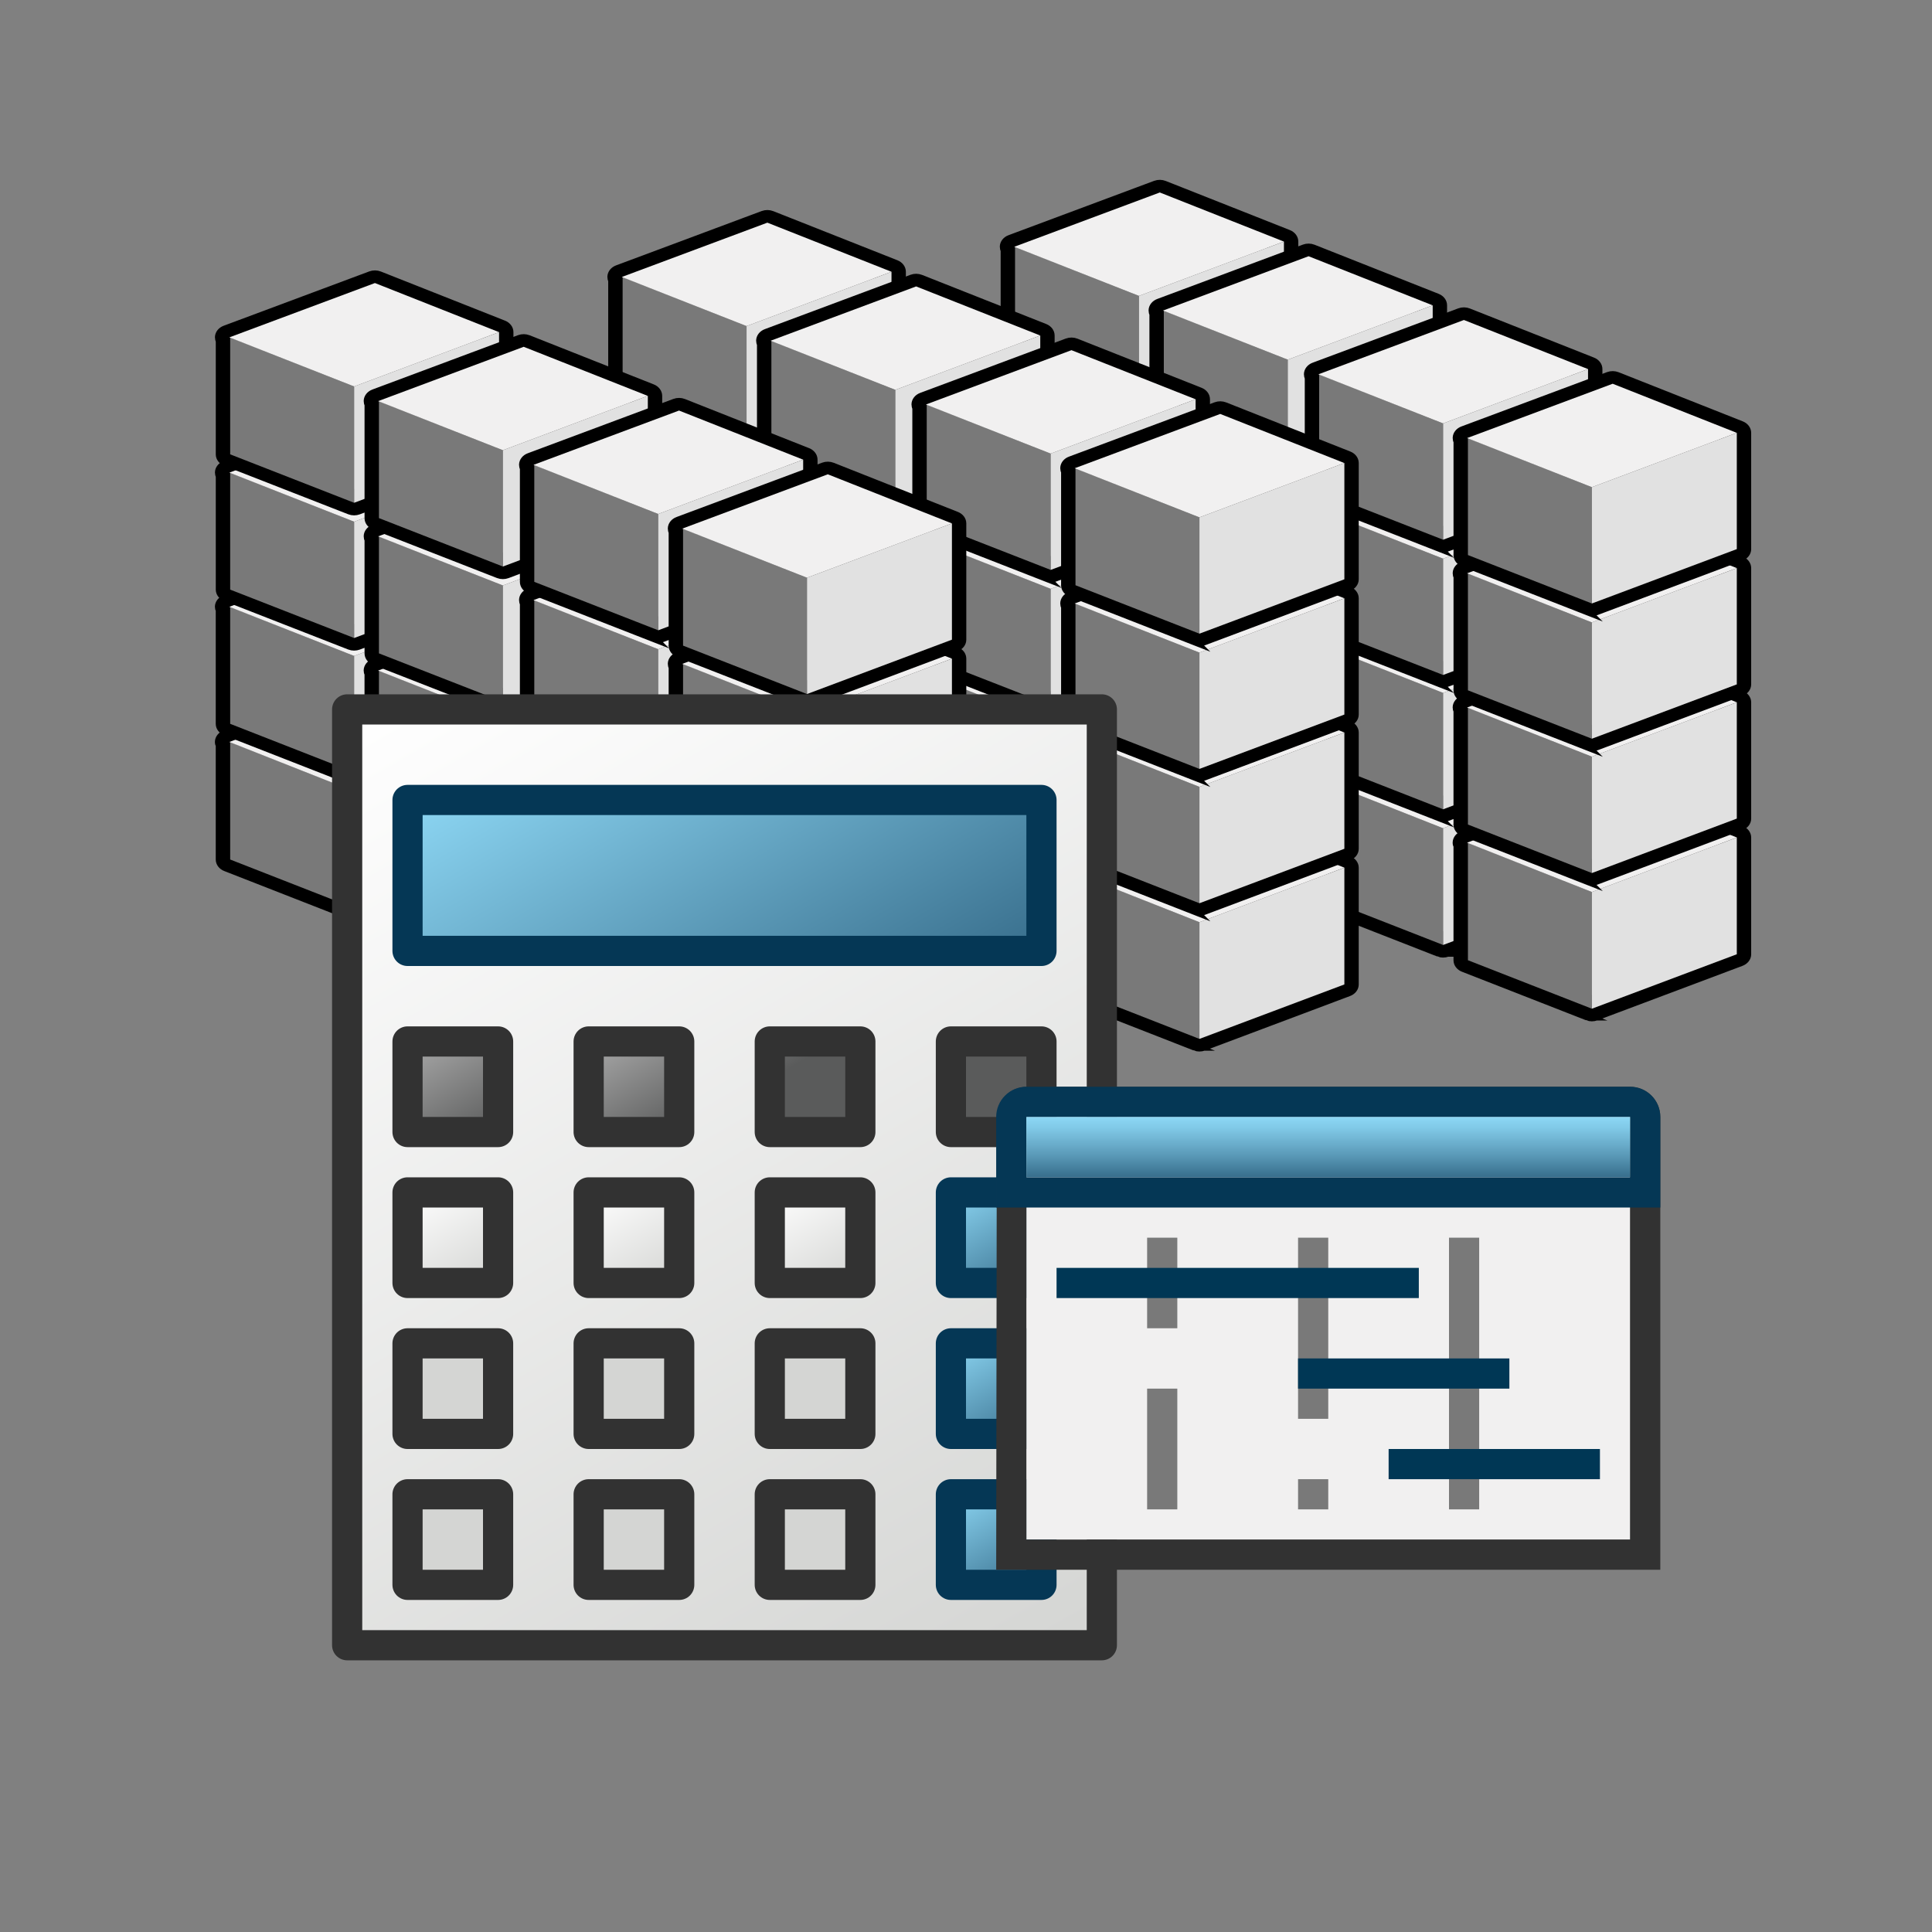 <?xml version="1.0" encoding="UTF-8"?>
<svg xmlns="http://www.w3.org/2000/svg" width="64" height="64" xmlns:xlink="http://www.w3.org/1999/xlink" viewBox="0 0 64 64">
  <rect x="0" y="0" width="64" height="64" fill="#808080" stroke="none"/>
  <defs>
    <linearGradient id="a" x1="20.292" y1="22.578" x2="27.708" y2="35.422" gradientUnits="userSpaceOnUse">
      <stop offset="0" stop-color="#8dd7f4"/>
      <stop offset="1" stop-color="#386e8c"/>
    </linearGradient>
    <linearGradient id="c" x1="31.975" y1="39.225" x2="34.025" y2="42.775" xlink:href="#a"/>
    <linearGradient id="e" x1="31.975" y1="49.225" x2="34.025" y2="52.775" xlink:href="#a"/>
    <linearGradient id="g" x1="31.975" y1="44.225" x2="34.025" y2="47.775" xlink:href="#a"/>
    <linearGradient id="i" x1="13.975" y1="34.225" x2="16.025" y2="37.775" gradientUnits="userSpaceOnUse">
      <stop offset="0" stop-color="#ababab"/>
      <stop offset="1" stop-color="#5a5b5b"/>
    </linearGradient>
    <linearGradient id="k" x1="19.975" y1="34.225" x2="22.025" y2="37.775" xlink:href="#i"/>
    <linearGradient id="m" x1="14.163" y1="21.962" x2="33.837" y2="56.038" gradientUnits="userSpaceOnUse">
      <stop offset="0" stop-color="#fff"/>
      <stop offset="1" stop-color="#d4d5d3"/>
    </linearGradient>
    <linearGradient id="o" x1="25.975" y1="39.225" x2="28.025" y2="42.775" xlink:href="#m"/>
    <linearGradient id="q" x1="19.975" y1="39.225" x2="22.025" y2="42.775" xlink:href="#m"/>
    <linearGradient id="s" x1="13.975" y1="39.225" x2="16.025" y2="42.775" xlink:href="#m"/>
    <linearGradient id="hg" x1="19.975" y1="34.225" x2="22.025" y2="37.775" xlink:href="#i"/>
    <linearGradient id="hh" x1="19.975" y1="34.225" x2="22.025" y2="37.775" xlink:href="#i"/>
    <linearGradient id="hi" x1="19.975" y1="34.225" x2="22.025" y2="37.775" xlink:href="#i"/>
    <linearGradient id="hj" x1="13.975" y1="39.225" x2="16.025" y2="42.775" xlink:href="#m"/>
    <linearGradient id="hk" x1="19.975" y1="39.225" x2="22.025" y2="42.775" xlink:href="#m"/>
    <linearGradient id="hl" x1="25.975" y1="39.225" x2="28.025" y2="42.775" xlink:href="#m"/>
    <linearGradient id="hm" x1="31.975" y1="39.225" x2="34.025" y2="42.775" xlink:href="#a"/>
    <linearGradient id="hn" x1="13.975" y1="39.225" x2="16.025" y2="42.775" xlink:href="#m"/>
    <linearGradient id="ho" x1="19.975" y1="39.225" x2="22.025" y2="42.775" xlink:href="#m"/>
    <linearGradient id="hp" x1="25.975" y1="39.225" x2="28.025" y2="42.775" xlink:href="#m"/>
    <linearGradient id="hq" x1="31.975" y1="49.225" x2="34.025" y2="52.775" xlink:href="#a"/>
    <linearGradient id="hr" x1="13.975" y1="39.225" x2="16.025" y2="42.775" xlink:href="#m"/>
    <linearGradient id="hs" x1="19.975" y1="39.225" x2="22.025" y2="42.775" xlink:href="#m"/>
    <linearGradient id="ht" x1="25.975" y1="39.225" x2="28.025" y2="42.775" xlink:href="#m"/>
    <linearGradient id="hu" x1="31.975" y1="44.225" x2="34.025" y2="47.775" xlink:href="#a"/>
    <linearGradient id="ia" x1="44" y1="37" x2="44" y2="39" gradientUnits="userSpaceOnUse">
      <stop offset="0" stop-color="#8cd7f5"/>
      <stop offset=".201" stop-color="#7fc7e5"/>
      <stop offset=".592" stop-color="#5e9ebc"/>
      <stop offset="1" stop-color="#376e8c"/>
    </linearGradient>
  </defs>
  <g id="u" data-name="Layer 4">
    <g>
      <g id="v" data-name="4">
        <polygon points="33.597 21.578 38.419 19.779 42.532 21.406 42.532 25.275 37.731 27.079 33.625 25.473 33.625 21.59 33.597 21.578" fill="#323232" stroke-width="0"/>
        <path d="m37.581,27.344l-4.107-1.606c-.123-.048-.202-.151-.202-.264v-3.781c-.019-.037-.029-.078-.028-.12.003-.113.084-.214.208-.261l4.823-1.799c.094-.035.202-.034.295.003l4.112,1.627c.122.048.201.151.201.264v3.869c0,.115-.081.219-.207.266l-4.801,1.804c-.046.017-.095.026-.145.026-.051,0-.102-.009-.15-.028Zm4.599-5.753l-3.765-1.489-4.439,1.656v3.531s3.758,1.47,3.758,1.47l4.446-1.671v-3.496Z" stroke="#000" stroke-miterlimit="10" stroke-width=".25"/>
      </g>
      <polygon id="w" data-name="3" points="33.625 21.578 33.625 25.473 37.731 27.079 37.731 23.213 33.625 21.578" fill="#797979" stroke-width="0"/>
      <polygon id="x" data-name="2" points="42.532 21.406 42.532 25.275 37.731 27.079 37.731 23.213 42.532 21.406" fill="#e1e1e1" stroke-width="0"/>
      <path id="y" data-name="1" d="m33.597,21.578l4.134,1.635,4.801-1.807-4.112-1.627-4.823,1.799Z" fill="#f1f0f0" stroke-width="0"/>
    </g>
    <g>
      <g id="z" data-name="4">
        <polygon points="33.597 17.101 38.419 15.302 42.532 16.929 42.532 20.781 37.731 22.585 33.625 20.978 33.625 17.112 33.597 17.101" fill="#323232" stroke-width="0"/>
        <path d="m37.581,22.849l-4.107-1.606c-.123-.048-.202-.151-.202-.264v-3.764c-.019-.037-.028-.077-.028-.118.002-.114.083-.216.208-.263l4.823-1.799c.094-.035.202-.034.295.003l4.112,1.627c.122.049.201.151.201.264v3.852c0,.115-.081.219-.207.266l-4.801,1.803c-.046.017-.095.026-.145.026-.051,0-.102-.009-.15-.028Zm4.599-5.736l-3.765-1.489-4.439,1.656v3.513s3.758,1.47,3.758,1.47l4.446-1.67v-3.479Z" stroke="#000" stroke-miterlimit="10" stroke-width=".25"/>
      </g>
      <polygon id="aa" data-name="3" points="33.625 17.101 33.625 20.978 37.731 22.585 37.731 18.729 33.625 17.101" fill="#797979" stroke-width="0"/>
      <polygon id="ab" data-name="2" points="42.532 16.929 42.532 20.781 37.731 22.585 37.731 18.729 42.532 16.929" fill="#e1e1e1" stroke-width="0"/>
      <path id="ac" data-name="1" d="m33.597,17.101l4.134,1.628,4.801-1.8-4.112-1.627-4.823,1.799Z" fill="#f1f0f0" stroke-width="0"/>
    </g>
    <g>
      <g id="ad" data-name="4">
        <polygon points="33.597 12.655 38.419 10.856 42.532 12.483 42.532 16.335 37.731 18.135 33.625 16.532 33.625 12.666 33.597 12.655" fill="#323232" stroke-width="0"/>
        <path d="m37.582,18.4l-4.107-1.604c-.123-.048-.202-.151-.202-.265v-3.763c-.019-.036-.028-.076-.028-.117.002-.114.083-.217.208-.263l4.823-1.8c.094-.035.202-.034.295.003l4.112,1.627c.122.049.2.151.2.264v3.852c0,.115-.081.219-.207.266l-4.801,1.801c-.046.017-.095.026-.145.026-.051,0-.102-.009-.15-.028Zm4.598-5.733l-3.765-1.49-4.439,1.656v3.512s3.758,1.468,3.758,1.468l4.446-1.668v-3.478Z" stroke="#000" stroke-miterlimit="10" stroke-width=".25"/>
      </g>
      <polygon id="ae" data-name="3" points="33.625 12.655 33.625 16.532 37.731 18.135 37.731 14.282 33.625 12.655" fill="#797979" stroke-width="0"/>
      <polygon id="af" data-name="2" points="42.532 12.483 42.532 16.335 37.731 18.135 37.731 14.282 42.532 12.483" fill="#e1e1e1" stroke-width="0"/>
      <path id="ag" data-name="1" d="m33.597,12.655l4.134,1.627,4.801-1.799-4.112-1.627-4.823,1.8Z" fill="#f1f0f0" stroke-width="0"/>
    </g>
    <g>
      <g id="ah" data-name="4">
        <polygon points="33.597 8.175 38.419 6.375 42.532 8.002 42.532 11.854 37.731 13.655 33.625 12.051 33.625 8.186 33.597 8.175" fill="#323232" stroke-width="0"/>
        <path d="m37.582,13.92l-4.107-1.604c-.123-.048-.202-.151-.202-.265v-3.763c-.019-.036-.028-.076-.028-.117.002-.114.083-.217.208-.263l4.823-1.8c.094-.035.202-.034.295.003l4.112,1.627c.122.048.2.151.2.264v3.852c0,.115-.081.219-.207.266l-4.801,1.801c-.046.017-.095.026-.145.026-.051,0-.102-.009-.15-.028Zm4.598-5.733l-3.765-1.49-4.439,1.656v3.512s3.758,1.468,3.758,1.468l4.446-1.668v-3.478Z" stroke="#000" stroke-miterlimit="10" stroke-width=".25"/>
      </g>
      <polygon id="ai" data-name="3" points="33.625 8.175 33.625 12.051 37.731 13.655 37.731 9.802 33.625 8.175" fill="#797979" stroke-width="0"/>
      <polygon id="aj" data-name="2" points="42.532 8.002 42.532 11.854 37.731 13.655 37.731 9.802 42.532 8.002" fill="#e1e1e1" stroke-width="0"/>
      <path id="ak" data-name="1" d="m33.597,8.175l4.134,1.627,4.801-1.799-4.112-1.627-4.823,1.8Z" fill="#f1f0f0" stroke-width="0"/>
    </g>
    <g>
      <g id="al" data-name="4">
        <polygon points="38.525 23.69 43.347 21.891 47.46 23.518 47.46 27.387 42.659 29.191 38.553 27.585 38.553 23.702 38.525 23.69" fill="#323232" stroke-width="0"/>
        <path d="m42.509,29.456l-4.107-1.606c-.123-.048-.202-.151-.202-.264v-3.781c-.019-.037-.029-.078-.028-.12.003-.113.084-.214.208-.261l4.823-1.799c.094-.035.202-.034.295.003l4.112,1.627c.122.048.201.151.201.264v3.869c0,.115-.081.219-.207.266l-4.801,1.804c-.046.017-.095.026-.145.026-.051,0-.102-.009-.15-.028Zm4.599-5.753l-3.765-1.489-4.439,1.656v3.531s3.758,1.47,3.758,1.47l4.446-1.671v-3.496Z" stroke="#000" stroke-miterlimit="10" stroke-width=".25"/>
      </g>
      <polygon id="am" data-name="3" points="38.553 23.69 38.553 27.585 42.659 29.191 42.659 25.325 38.553 23.69" fill="#797979" stroke-width="0"/>
      <polygon id="an" data-name="2" points="47.46 23.518 47.46 27.387 42.659 29.191 42.659 25.325 47.46 23.518" fill="#e1e1e1" stroke-width="0"/>
      <path id="ao" data-name="1" d="m38.525,23.69l4.134,1.635,4.801-1.807-4.112-1.627-4.823,1.799Z" fill="#f1f0f0" stroke-width="0"/>
    </g>
    <g>
      <g id="ap" data-name="4">
        <polygon points="38.525 19.213 43.347 17.414 47.46 19.041 47.46 22.893 42.659 24.697 38.553 23.09 38.553 19.224 38.525 19.213" fill="#323232" stroke-width="0"/>
        <path d="m42.509,24.961l-4.107-1.606c-.123-.048-.202-.151-.202-.264v-3.764c-.019-.037-.028-.077-.028-.118.002-.114.083-.216.208-.263l4.823-1.799c.094-.035.202-.034.295.003l4.112,1.627c.122.049.201.151.201.264v3.852c0,.115-.081.219-.207.266l-4.801,1.803c-.046.017-.095.026-.145.026-.051,0-.102-.009-.15-.028Zm4.599-5.736l-3.765-1.489-4.439,1.656v3.513s3.758,1.47,3.758,1.47l4.446-1.67v-3.479Z" stroke="#000" stroke-miterlimit="10" stroke-width=".25"/>
      </g>
      <polygon id="aq" data-name="3" points="38.553 19.213 38.553 23.09 42.659 24.697 42.659 20.841 38.553 19.213" fill="#797979" stroke-width="0"/>
      <polygon id="ar" data-name="2" points="47.46 19.041 47.46 22.893 42.659 24.697 42.659 20.841 47.46 19.041" fill="#e1e1e1" stroke-width="0"/>
      <path id="as" data-name="1" d="m38.525,19.213l4.134,1.628,4.801-1.8-4.112-1.627-4.823,1.799Z" fill="#f1f0f0" stroke-width="0"/>
    </g>
    <g>
      <g id="at" data-name="4">
        <polygon points="38.525 14.767 43.347 12.968 47.46 14.595 47.46 18.447 42.659 20.247 38.553 18.644 38.553 14.778 38.525 14.767" fill="#323232" stroke-width="0"/>
        <path d="m42.51,20.512l-4.107-1.604c-.123-.048-.202-.151-.202-.265v-3.763c-.019-.036-.028-.076-.028-.117.002-.114.083-.217.208-.263l4.823-1.8c.094-.035.202-.034.295.003l4.112,1.627c.122.049.2.151.2.264v3.852c0,.115-.081.219-.207.266l-4.801,1.801c-.046.017-.095.026-.145.026-.051,0-.102-.009-.15-.028Zm4.598-5.733l-3.765-1.49-4.439,1.656v3.512s3.758,1.468,3.758,1.468l4.446-1.668v-3.478Z" stroke="#000" stroke-miterlimit="10" stroke-width=".25"/>
      </g>
      <polygon id="au" data-name="3" points="38.553 14.767 38.553 18.644 42.659 20.247 42.659 16.394 38.553 14.767" fill="#797979" stroke-width="0"/>
      <polygon id="av" data-name="2" points="47.46 14.595 47.46 18.447 42.659 20.247 42.659 16.394 47.46 14.595" fill="#e1e1e1" stroke-width="0"/>
      <path id="aw" data-name="1" d="m38.525,14.767l4.134,1.627,4.801-1.799-4.112-1.627-4.823,1.8Z" fill="#f1f0f0" stroke-width="0"/>
    </g>
    <g>
      <g id="ax" data-name="4">
        <polygon points="38.525 10.287 43.347 8.487 47.46 10.114 47.46 13.966 42.659 15.767 38.553 14.163 38.553 10.298 38.525 10.287" fill="#323232" stroke-width="0"/>
        <path d="m42.51,16.032l-4.107-1.604c-.123-.048-.202-.151-.202-.265v-3.763c-.019-.036-.028-.076-.028-.117.002-.114.083-.217.208-.263l4.823-1.8c.094-.035.202-.034.295.003l4.112,1.627c.122.048.2.151.2.264v3.852c0,.115-.081.219-.207.266l-4.801,1.801c-.046.017-.095.026-.145.026-.051,0-.102-.009-.15-.028Zm4.598-5.733l-3.765-1.49-4.439,1.656v3.512s3.758,1.468,3.758,1.468l4.446-1.668v-3.478Z" stroke="#000" stroke-miterlimit="10" stroke-width=".25"/>
      </g>
      <polygon id="ay" data-name="3" points="38.553 10.287 38.553 14.163 42.659 15.767 42.659 11.914 38.553 10.287" fill="#797979" stroke-width="0"/>
      <polygon id="az" data-name="2" points="47.46 10.114 47.46 13.966 42.659 15.767 42.659 11.914 47.46 10.114" fill="#e1e1e1" stroke-width="0"/>
      <path id="ba" data-name="1" d="m38.525,10.287l4.134,1.627,4.801-1.799-4.112-1.627-4.823,1.8Z" fill="#f1f0f0" stroke-width="0"/>
    </g>
    <g>
      <g id="bb" data-name="4">
        <polygon points="43.671 25.802 48.493 24.003 52.606 25.63 52.606 29.499 47.805 31.303 43.699 29.697 43.699 25.814 43.671 25.802" fill="#323232" stroke-width="0"/>
        <path d="m47.655,31.568l-4.107-1.606c-.123-.048-.202-.151-.202-.264v-3.781c-.019-.037-.029-.078-.028-.12.003-.113.084-.214.208-.261l4.823-1.799c.094-.035.202-.034.295.003l4.112,1.627c.122.048.201.151.201.264v3.869c0,.115-.081.219-.207.266l-4.801,1.804c-.046.017-.095.026-.145.026-.051,0-.102-.009-.15-.028Zm4.599-5.753l-3.765-1.489-4.439,1.656v3.531s3.758,1.47,3.758,1.47l4.446-1.671v-3.496Z" stroke="#000" stroke-miterlimit="10" stroke-width=".25"/>
      </g>
      <polygon id="bc" data-name="3" points="43.699 25.802 43.699 29.697 47.805 31.303 47.805 27.437 43.699 25.802" fill="#797979" stroke-width="0"/>
      <polygon id="bd" data-name="2" points="52.606 25.63 52.606 29.499 47.805 31.303 47.805 27.437 52.606 25.63" fill="#e1e1e1" stroke-width="0"/>
      <path id="be" data-name="1" d="m43.671,25.802l4.134,1.635,4.801-1.807-4.112-1.627-4.823,1.799Z" fill="#f1f0f0" stroke-width="0"/>
    </g>
    <g>
      <g id="bf" data-name="4">
        <polygon points="43.671 21.325 48.493 19.526 52.606 21.153 52.606 25.005 47.805 26.809 43.699 25.202 43.699 21.336 43.671 21.325" fill="#323232" stroke-width="0"/>
        <path d="m47.655,27.073l-4.107-1.606c-.123-.048-.202-.151-.202-.264v-3.764c-.019-.037-.028-.077-.028-.118.002-.114.083-.216.208-.263l4.823-1.799c.094-.035.202-.034.295.003l4.112,1.627c.122.049.201.151.201.264v3.852c0,.115-.081.219-.207.266l-4.801,1.803c-.046.017-.095.026-.145.026-.051,0-.102-.009-.15-.028Zm4.599-5.736l-3.765-1.489-4.439,1.656v3.513s3.758,1.47,3.758,1.47l4.446-1.67v-3.479Z" stroke="#000" stroke-miterlimit="10" stroke-width=".25"/>
      </g>
      <polygon id="bg" data-name="3" points="43.699 21.325 43.699 25.202 47.805 26.809 47.805 22.953 43.699 21.325" fill="#797979" stroke-width="0"/>
      <polygon id="bh" data-name="2" points="52.606 21.153 52.606 25.005 47.805 26.809 47.805 22.953 52.606 21.153" fill="#e1e1e1" stroke-width="0"/>
      <path id="bi" data-name="1" d="m43.671,21.325l4.134,1.628,4.801-1.8-4.112-1.627-4.823,1.799Z" fill="#f1f0f0" stroke-width="0"/>
    </g>
    <g>
      <g id="bj" data-name="4">
        <polygon points="43.671 16.879 48.493 15.08 52.606 16.707 52.606 20.559 47.805 22.359 43.699 20.756 43.699 16.89 43.671 16.879" fill="#323232" stroke-width="0"/>
        <path d="m47.656,22.624l-4.107-1.604c-.123-.048-.202-.151-.202-.265v-3.763c-.019-.036-.028-.076-.028-.117.002-.114.083-.217.208-.263l4.823-1.8c.094-.035.202-.034.295.003l4.112,1.627c.122.049.2.151.2.264v3.852c0,.115-.081.219-.207.266l-4.801,1.801c-.046.017-.095.026-.145.026-.051,0-.102-.009-.149-.028Zm4.598-5.733l-3.765-1.49-4.439,1.656v3.512s3.758,1.468,3.758,1.468l4.446-1.668v-3.478Z" stroke="#000" stroke-miterlimit="10" stroke-width=".25"/>
      </g>
      <polygon id="bk" data-name="3" points="43.699 16.879 43.699 20.756 47.805 22.359 47.805 18.506 43.699 16.879" fill="#797979" stroke-width="0"/>
      <polygon id="bl" data-name="2" points="52.606 16.707 52.606 20.559 47.805 22.359 47.805 18.506 52.606 16.707" fill="#e1e1e1" stroke-width="0"/>
      <path id="bm" data-name="1" d="m43.671,16.879l4.134,1.627,4.801-1.799-4.112-1.627-4.823,1.8Z" fill="#f1f0f0" stroke-width="0"/>
    </g>
    <g>
      <g id="bn" data-name="4">
        <polygon points="43.671 12.399 48.493 10.599 52.606 12.226 52.606 16.078 47.805 17.879 43.699 16.275 43.699 12.41 43.671 12.399" fill="#323232" stroke-width="0"/>
        <path d="m47.656,18.144l-4.107-1.604c-.123-.048-.202-.151-.202-.265v-3.763c-.019-.036-.028-.076-.028-.117.002-.114.083-.217.208-.263l4.823-1.8c.094-.035.202-.034.295.003l4.112,1.627c.122.048.2.151.2.264v3.852c0,.115-.081.219-.207.266l-4.801,1.801c-.046.017-.095.026-.145.026-.051,0-.102-.009-.149-.028Zm4.598-5.733l-3.765-1.49-4.439,1.656v3.512s3.758,1.468,3.758,1.468l4.446-1.668v-3.478Z" stroke="#000" stroke-miterlimit="10" stroke-width=".25"/>
      </g>
      <polygon id="bo" data-name="3" points="43.699 12.399 43.699 16.275 47.805 17.879 47.805 14.026 43.699 12.399" fill="#797979" stroke-width="0"/>
      <polygon id="bp" data-name="2" points="52.606 12.226 52.606 16.078 47.805 17.879 47.805 14.026 52.606 12.226" fill="#e1e1e1" stroke-width="0"/>
      <path id="bq" data-name="1" d="m43.671,12.399l4.134,1.627,4.801-1.799-4.112-1.627-4.823,1.8Z" fill="#f1f0f0" stroke-width="0"/>
    </g>
    <g>
      <g id="br" data-name="4">
        <polygon points="48.599 27.914 53.421 26.115 57.534 27.742 57.534 31.611 52.733 33.415 48.627 31.809 48.627 27.926 48.599 27.914" fill="#323232" stroke-width="0"/>
        <path d="m52.583,33.68l-4.107-1.606c-.123-.048-.202-.151-.202-.264v-3.781c-.019-.037-.029-.078-.028-.12.003-.113.084-.214.208-.261l4.823-1.799c.094-.035.202-.034.295.003l4.112,1.627c.122.048.201.151.201.264v3.869c0,.115-.081.219-.207.266l-4.801,1.804c-.046.017-.095.026-.145.026-.051,0-.102-.009-.15-.028Zm4.599-5.753l-3.765-1.489-4.439,1.656v3.531s3.758,1.47,3.758,1.47l4.446-1.671v-3.496Z" stroke="#000" stroke-miterlimit="10" stroke-width=".25"/>
      </g>
      <polygon id="bs" data-name="3" points="48.627 27.914 48.627 31.809 52.733 33.415 52.733 29.549 48.627 27.914" fill="#797979" stroke-width="0"/>
      <polygon id="bt" data-name="2" points="57.534 27.742 57.534 31.611 52.733 33.415 52.733 29.549 57.534 27.742" fill="#e1e1e1" stroke-width="0"/>
      <path id="bu" data-name="1" d="m48.599,27.914l4.134,1.635,4.801-1.807-4.112-1.627-4.823,1.799Z" fill="#f1f0f0" stroke-width="0"/>
    </g>
    <g>
      <g id="bv" data-name="4">
        <polygon points="48.599 23.437 53.421 21.638 57.534 23.265 57.534 27.117 52.733 28.921 48.627 27.314 48.627 23.448 48.599 23.437" fill="#323232" stroke-width="0"/>
        <path d="m52.583,29.185l-4.107-1.606c-.123-.048-.202-.151-.202-.264v-3.764c-.019-.037-.028-.077-.028-.118.002-.114.083-.216.208-.263l4.823-1.799c.094-.035.202-.034.295.003l4.112,1.627c.122.049.201.151.201.264v3.852c0,.115-.081.219-.207.266l-4.801,1.803c-.046.017-.095.026-.145.026-.051,0-.102-.009-.15-.028Zm4.599-5.736l-3.765-1.489-4.439,1.656v3.513s3.758,1.47,3.758,1.47l4.446-1.67v-3.479Z" stroke="#000" stroke-miterlimit="10" stroke-width=".25"/>
      </g>
      <polygon id="bw" data-name="3" points="48.627 23.437 48.627 27.314 52.733 28.921 52.733 25.065 48.627 23.437" fill="#797979" stroke-width="0"/>
      <polygon id="bx" data-name="2" points="57.534 23.265 57.534 27.117 52.733 28.921 52.733 25.065 57.534 23.265" fill="#e1e1e1" stroke-width="0"/>
      <path id="by" data-name="1" d="m48.599,23.437l4.134,1.628,4.801-1.8-4.112-1.627-4.823,1.799Z" fill="#f1f0f0" stroke-width="0"/>
    </g>
    <g>
      <g id="bz" data-name="4">
        <polygon points="48.599 18.991 53.421 17.192 57.534 18.819 57.534 22.671 52.733 24.471 48.627 22.868 48.627 19.002 48.599 18.991" fill="#323232" stroke-width="0"/>
        <path d="m52.584,24.736l-4.107-1.604c-.123-.048-.202-.151-.202-.265v-3.763c-.019-.036-.028-.076-.028-.117.002-.114.083-.217.208-.263l4.823-1.8c.094-.035.202-.034.295.003l4.112,1.627c.122.049.2.151.2.264v3.852c0,.115-.081.219-.207.266l-4.801,1.801c-.046.017-.095.026-.145.026-.051,0-.102-.009-.149-.028Zm4.598-5.733l-3.765-1.49-4.439,1.656v3.512s3.758,1.468,3.758,1.468l4.446-1.668v-3.478Z" stroke="#000" stroke-miterlimit="10" stroke-width=".25"/>
      </g>
      <polygon id="ca" data-name="3" points="48.627 18.991 48.627 22.868 52.733 24.471 52.733 20.618 48.627 18.991" fill="#797979" stroke-width="0"/>
      <polygon id="cb" data-name="2" points="57.534 18.819 57.534 22.671 52.733 24.471 52.733 20.618 57.534 18.819" fill="#e1e1e1" stroke-width="0"/>
      <path id="cc" data-name="1" d="m48.599,18.991l4.134,1.627,4.801-1.799-4.112-1.627-4.823,1.8Z" fill="#f1f0f0" stroke-width="0"/>
    </g>
    <g>
      <g id="cd" data-name="4">
        <polygon points="48.599 14.511 53.421 12.711 57.534 14.338 57.534 18.19 52.733 19.991 48.627 18.387 48.627 14.522 48.599 14.511" fill="#323232" stroke-width="0"/>
        <path d="m52.584,20.256l-4.107-1.604c-.123-.048-.202-.151-.202-.265v-3.763c-.019-.036-.028-.076-.028-.117.002-.114.083-.217.208-.263l4.823-1.8c.094-.035.202-.034.295.003l4.112,1.627c.122.048.2.151.2.264v3.852c0,.115-.081.219-.207.266l-4.801,1.801c-.046.017-.095.026-.145.026-.051,0-.102-.009-.149-.028Zm4.598-5.733l-3.765-1.49-4.439,1.656v3.512s3.758,1.468,3.758,1.468l4.446-1.668v-3.478Z" stroke="#000" stroke-miterlimit="10" stroke-width=".25"/>
      </g>
      <polygon id="ce" data-name="3" points="48.627 14.511 48.627 18.387 52.733 19.991 52.733 16.138 48.627 14.511" fill="#797979" stroke-width="0"/>
      <polygon id="cf" data-name="2" points="57.534 14.338 57.534 18.19 52.733 19.991 52.733 16.138 57.534 14.338" fill="#e1e1e1" stroke-width="0"/>
      <path id="cg" data-name="1" d="m48.599,14.511l4.134,1.627,4.801-1.799-4.112-1.627-4.823,1.8Z" fill="#f1f0f0" stroke-width="0"/>
    </g>
    <g>
      <g id="ch" data-name="4">
        <polygon points="20.597 22.578 25.419 20.779 29.532 22.406 29.532 26.275 24.731 28.079 20.625 26.473 20.625 22.59 20.597 22.578" fill="#323232" stroke-width="0"/>
        <path d="m24.581,28.344l-4.107-1.606c-.123-.048-.202-.151-.202-.264v-3.781c-.019-.037-.029-.078-.028-.12.003-.113.084-.214.208-.261l4.823-1.799c.094-.035.202-.034.295.003l4.112,1.627c.122.048.201.151.201.264v3.869c0,.115-.081.219-.207.266l-4.801,1.804c-.046.017-.095.026-.145.026-.051,0-.102-.009-.15-.028Zm4.599-5.753l-3.765-1.489-4.439,1.656v3.531s3.758,1.47,3.758,1.47l4.446-1.671v-3.496Z" stroke="#000" stroke-miterlimit="10" stroke-width=".25"/>
      </g>
      <polygon id="ci" data-name="3" points="20.625 22.578 20.625 26.473 24.731 28.079 24.731 24.213 20.625 22.578" fill="#797979" stroke-width="0"/>
      <polygon id="cj" data-name="2" points="29.532 22.406 29.532 26.275 24.731 28.079 24.731 24.213 29.532 22.406" fill="#e1e1e1" stroke-width="0"/>
      <path id="ck" data-name="1" d="m20.597,22.578l4.134,1.635,4.801-1.807-4.112-1.627-4.823,1.799Z" fill="#f1f0f0" stroke-width="0"/>
    </g>
    <g>
      <g id="cl" data-name="4">
        <polygon points="20.597 18.101 25.419 16.302 29.532 17.929 29.532 21.781 24.731 23.585 20.625 21.978 20.625 18.112 20.597 18.101" fill="#323232" stroke-width="0"/>
        <path d="m24.581,23.849l-4.107-1.606c-.123-.048-.202-.151-.202-.264v-3.764c-.019-.037-.028-.077-.028-.118.002-.114.083-.216.208-.263l4.823-1.799c.094-.035.202-.034.295.003l4.112,1.627c.122.049.201.151.201.264v3.852c0,.115-.081.219-.207.266l-4.801,1.803c-.046.017-.095.026-.145.026-.051,0-.102-.009-.15-.028Zm4.599-5.736l-3.765-1.489-4.439,1.656v3.513s3.758,1.47,3.758,1.47l4.446-1.67v-3.479Z" stroke="#000" stroke-miterlimit="10" stroke-width=".25"/>
      </g>
      <polygon id="cm" data-name="3" points="20.625 18.101 20.625 21.978 24.731 23.585 24.731 19.729 20.625 18.101" fill="#797979" stroke-width="0"/>
      <polygon id="cn" data-name="2" points="29.532 17.929 29.532 21.781 24.731 23.585 24.731 19.729 29.532 17.929" fill="#e1e1e1" stroke-width="0"/>
      <path id="co" data-name="1" d="m20.597,18.101l4.134,1.628,4.801-1.8-4.112-1.627-4.823,1.799Z" fill="#f1f0f0" stroke-width="0"/>
    </g>
    <g>
      <g id="cp" data-name="4">
        <polygon points="20.597 13.655 25.419 11.856 29.532 13.483 29.532 17.335 24.731 19.135 20.625 17.532 20.625 13.666 20.597 13.655" fill="#323232" stroke-width="0"/>
        <path d="m24.582,19.4l-4.107-1.604c-.123-.048-.202-.151-.202-.265v-3.763c-.019-.036-.028-.076-.028-.117.002-.114.083-.217.208-.263l4.823-1.8c.094-.035.202-.034.295.003l4.112,1.627c.122.049.2.151.2.264v3.852c0,.115-.081.219-.207.266l-4.801,1.801c-.046.017-.095.026-.145.026-.051,0-.102-.009-.15-.028Zm4.598-5.733l-3.765-1.49-4.439,1.656v3.512s3.758,1.468,3.758,1.468l4.446-1.668v-3.478Z" stroke="#000" stroke-miterlimit="10" stroke-width=".25"/>
      </g>
      <polygon id="cq" data-name="3" points="20.625 13.655 20.625 17.532 24.731 19.135 24.731 15.282 20.625 13.655" fill="#797979" stroke-width="0"/>
      <polygon id="cr" data-name="2" points="29.532 13.483 29.532 17.335 24.731 19.135 24.731 15.282 29.532 13.483" fill="#e1e1e1" stroke-width="0"/>
      <path id="cs" data-name="1" d="m20.597,13.655l4.134,1.627,4.801-1.799-4.112-1.627-4.823,1.8Z" fill="#f1f0f0" stroke-width="0"/>
    </g>
    <g>
      <g id="ct" data-name="4">
        <polygon points="20.597 9.175 25.419 7.375 29.532 9.002 29.532 12.854 24.731 14.655 20.625 13.051 20.625 9.186 20.597 9.175" fill="#323232" stroke-width="0"/>
        <path d="m24.582,14.92l-4.107-1.604c-.123-.048-.202-.151-.202-.265v-3.763c-.019-.036-.028-.076-.028-.117.002-.114.083-.217.208-.263l4.823-1.8c.094-.035.202-.034.295.003l4.112,1.627c.122.048.2.151.2.264v3.852c0,.115-.081.219-.207.266l-4.801,1.801c-.046.017-.095.026-.145.026-.051,0-.102-.009-.15-.028Zm4.598-5.733l-3.765-1.49-4.439,1.656v3.512s3.758,1.468,3.758,1.468l4.446-1.668v-3.478Z" stroke="#000" stroke-miterlimit="10" stroke-width=".25"/>
      </g>
      <polygon id="cu" data-name="3" points="20.625 9.175 20.625 13.051 24.731 14.655 24.731 10.802 20.625 9.175" fill="#797979" stroke-width="0"/>
      <polygon id="cv" data-name="2" points="29.532 9.002 29.532 12.854 24.731 14.655 24.731 10.802 29.532 9.002" fill="#e1e1e1" stroke-width="0"/>
      <path id="cw" data-name="1" d="m20.597,9.175l4.134,1.627,4.801-1.799-4.112-1.627-4.823,1.8Z" fill="#f1f0f0" stroke-width="0"/>
    </g>
    <g>
      <g id="cx" data-name="4">
        <polygon points="25.525 24.69 30.347 22.891 34.46 24.518 34.46 28.387 29.659 30.191 25.553 28.585 25.553 24.702 25.525 24.69" fill="#323232" stroke-width="0"/>
        <path d="m29.509,30.456l-4.107-1.606c-.123-.048-.202-.151-.202-.264v-3.781c-.019-.037-.029-.078-.028-.12.003-.113.084-.214.208-.261l4.823-1.799c.094-.035.202-.034.295.003l4.112,1.627c.122.048.201.151.201.264v3.869c0,.115-.081.219-.207.266l-4.801,1.804c-.046.017-.095.026-.145.026-.051,0-.102-.009-.15-.028Zm4.599-5.753l-3.765-1.489-4.439,1.656v3.531s3.758,1.47,3.758,1.47l4.446-1.671v-3.496Z" stroke="#000" stroke-miterlimit="10" stroke-width=".25"/>
      </g>
      <polygon id="cy" data-name="3" points="25.553 24.69 25.553 28.585 29.659 30.191 29.659 26.325 25.553 24.69" fill="#797979" stroke-width="0"/>
      <polygon id="cz" data-name="2" points="34.46 24.518 34.46 28.387 29.659 30.191 29.659 26.325 34.46 24.518" fill="#e1e1e1" stroke-width="0"/>
      <path id="da" data-name="1" d="m25.525,24.69l4.134,1.635,4.801-1.807-4.112-1.627-4.823,1.799Z" fill="#f1f0f0" stroke-width="0"/>
    </g>
    <g>
      <g id="db" data-name="4">
        <polygon points="25.525 20.213 30.347 18.414 34.46 20.041 34.46 23.893 29.659 25.697 25.553 24.09 25.553 20.224 25.525 20.213" fill="#323232" stroke-width="0"/>
        <path d="m29.509,25.961l-4.107-1.606c-.123-.048-.202-.151-.202-.264v-3.764c-.019-.037-.028-.077-.028-.118.002-.114.083-.216.208-.263l4.823-1.799c.094-.035.202-.034.295.003l4.112,1.627c.122.049.201.151.201.264v3.852c0,.115-.081.219-.207.266l-4.801,1.803c-.046.017-.095.026-.145.026-.051,0-.102-.009-.15-.028Zm4.599-5.736l-3.765-1.489-4.439,1.656v3.513s3.758,1.47,3.758,1.47l4.446-1.67v-3.479Z" stroke="#000" stroke-miterlimit="10" stroke-width=".25"/>
      </g>
      <polygon id="dc" data-name="3" points="25.553 20.213 25.553 24.09 29.659 25.697 29.659 21.841 25.553 20.213" fill="#797979" stroke-width="0"/>
      <polygon id="dd" data-name="2" points="34.46 20.041 34.46 23.893 29.659 25.697 29.659 21.841 34.46 20.041" fill="#e1e1e1" stroke-width="0"/>
      <path id="de" data-name="1" d="m25.525,20.213l4.134,1.628,4.801-1.8-4.112-1.627-4.823,1.799Z" fill="#f1f0f0" stroke-width="0"/>
    </g>
    <g>
      <g id="df" data-name="4">
        <polygon points="25.525 15.767 30.347 13.968 34.46 15.595 34.46 19.447 29.659 21.247 25.553 19.644 25.553 15.778 25.525 15.767" fill="#323232" stroke-width="0"/>
        <path d="m29.51,21.512l-4.107-1.604c-.123-.048-.202-.151-.202-.265v-3.763c-.019-.036-.028-.076-.028-.117.002-.114.083-.217.208-.263l4.823-1.8c.094-.035.202-.034.295.003l4.112,1.627c.122.049.2.151.2.264v3.852c0,.115-.081.219-.207.266l-4.801,1.801c-.046.017-.095.026-.145.026-.051,0-.102-.009-.15-.028Zm4.598-5.733l-3.765-1.49-4.439,1.656v3.512s3.758,1.468,3.758,1.468l4.446-1.668v-3.478Z" stroke="#000" stroke-miterlimit="10" stroke-width=".25"/>
      </g>
      <polygon id="dg" data-name="3" points="25.553 15.767 25.553 19.644 29.659 21.247 29.659 17.394 25.553 15.767" fill="#797979" stroke-width="0"/>
      <polygon id="dh" data-name="2" points="34.46 15.595 34.46 19.447 29.659 21.247 29.659 17.394 34.46 15.595" fill="#e1e1e1" stroke-width="0"/>
      <path id="di" data-name="1" d="m25.525,15.767l4.134,1.627,4.801-1.799-4.112-1.627-4.823,1.8Z" fill="#f1f0f0" stroke-width="0"/>
    </g>
    <g>
      <g id="dj" data-name="4">
        <polygon points="25.525 11.287 30.347 9.487 34.46 11.114 34.46 14.966 29.659 16.767 25.553 15.163 25.553 11.298 25.525 11.287" fill="#323232" stroke-width="0"/>
        <path d="m29.51,17.032l-4.107-1.604c-.123-.048-.202-.151-.202-.265v-3.763c-.019-.036-.028-.076-.028-.117.002-.114.083-.217.208-.263l4.823-1.8c.094-.035.202-.034.295.003l4.112,1.627c.122.048.2.151.2.264v3.852c0,.115-.081.219-.207.266l-4.801,1.801c-.046.017-.095.026-.145.026-.051,0-.102-.009-.15-.028Zm4.598-5.733l-3.765-1.49-4.439,1.656v3.512s3.758,1.468,3.758,1.468l4.446-1.668v-3.478Z" stroke="#000" stroke-miterlimit="10" stroke-width=".25"/>
      </g>
      <polygon id="dk" data-name="3" points="25.553 11.287 25.553 15.163 29.659 16.767 29.659 12.914 25.553 11.287" fill="#797979" stroke-width="0"/>
      <polygon id="dl" data-name="2" points="34.46 11.114 34.46 14.966 29.659 16.767 29.659 12.914 34.46 11.114" fill="#e1e1e1" stroke-width="0"/>
      <path id="dm" data-name="1" d="m25.525,11.287l4.134,1.627,4.801-1.799-4.112-1.627-4.823,1.8Z" fill="#f1f0f0" stroke-width="0"/>
    </g>
    <g>
      <g id="dn" data-name="4">
        <polygon points="30.671 26.802 35.493 25.003 39.606 26.63 39.606 30.499 34.805 32.303 30.699 30.697 30.699 26.814 30.671 26.802" fill="#323232" stroke-width="0"/>
        <path d="m34.655,32.568l-4.107-1.606c-.123-.048-.202-.151-.202-.264v-3.781c-.019-.037-.029-.078-.028-.12.003-.113.084-.214.208-.261l4.823-1.799c.094-.035.202-.034.295.003l4.112,1.627c.122.048.201.151.201.264v3.869c0,.115-.081.219-.207.266l-4.801,1.804c-.046.017-.095.026-.145.026-.051,0-.102-.009-.15-.028Zm4.599-5.753l-3.765-1.489-4.439,1.656v3.531s3.758,1.47,3.758,1.47l4.446-1.671v-3.496Z" stroke="#000" stroke-miterlimit="10" stroke-width=".25"/>
      </g>
      <polygon id="do" data-name="3" points="30.699 26.802 30.699 30.697 34.805 32.303 34.805 28.437 30.699 26.802" fill="#797979" stroke-width="0"/>
      <polygon id="dp" data-name="2" points="39.606 26.63 39.606 30.499 34.805 32.303 34.805 28.437 39.606 26.63" fill="#e1e1e1" stroke-width="0"/>
      <path id="dq" data-name="1" d="m30.671,26.802l4.134,1.635,4.801-1.807-4.112-1.627-4.823,1.799Z" fill="#f1f0f0" stroke-width="0"/>
    </g>
    <g>
      <g id="dr" data-name="4">
        <polygon points="30.671 22.325 35.493 20.526 39.606 22.153 39.606 26.005 34.805 27.809 30.699 26.202 30.699 22.336 30.671 22.325" fill="#323232" stroke-width="0"/>
        <path d="m34.655,28.073l-4.107-1.606c-.123-.048-.202-.151-.202-.264v-3.764c-.019-.037-.028-.077-.028-.118.002-.114.083-.216.208-.263l4.823-1.799c.094-.035.202-.034.295.003l4.112,1.627c.122.049.201.151.201.264v3.852c0,.115-.081.219-.207.266l-4.801,1.803c-.046.017-.095.026-.145.026-.051,0-.102-.009-.15-.028Zm4.599-5.736l-3.765-1.489-4.439,1.656v3.513s3.758,1.47,3.758,1.47l4.446-1.67v-3.479Z" stroke="#000" stroke-miterlimit="10" stroke-width=".25"/>
      </g>
      <polygon id="ds" data-name="3" points="30.699 22.325 30.699 26.202 34.805 27.809 34.805 23.953 30.699 22.325" fill="#797979" stroke-width="0"/>
      <polygon id="dt" data-name="2" points="39.606 22.153 39.606 26.005 34.805 27.809 34.805 23.953 39.606 22.153" fill="#e1e1e1" stroke-width="0"/>
      <path id="du" data-name="1" d="m30.671,22.325l4.134,1.628,4.801-1.8-4.112-1.627-4.823,1.799Z" fill="#f1f0f0" stroke-width="0"/>
    </g>
    <g>
      <g id="dv" data-name="4">
        <polygon points="30.671 17.879 35.493 16.08 39.606 17.707 39.606 21.559 34.805 23.359 30.699 21.756 30.699 17.89 30.671 17.879" fill="#323232" stroke-width="0"/>
        <path d="m34.656,23.624l-4.107-1.604c-.123-.048-.202-.151-.202-.265v-3.763c-.019-.036-.028-.076-.028-.117.002-.114.083-.217.208-.263l4.823-1.8c.094-.035.202-.034.295.003l4.112,1.627c.122.049.2.151.2.264v3.852c0,.115-.081.219-.207.266l-4.801,1.801c-.046.017-.095.026-.145.026-.051,0-.102-.009-.149-.028Zm4.598-5.733l-3.765-1.49-4.439,1.656v3.512s3.758,1.468,3.758,1.468l4.446-1.668v-3.478Z" stroke="#000" stroke-miterlimit="10" stroke-width=".25"/>
      </g>
      <polygon id="dw" data-name="3" points="30.699 17.879 30.699 21.756 34.805 23.359 34.805 19.506 30.699 17.879" fill="#797979" stroke-width="0"/>
      <polygon id="dx" data-name="2" points="39.606 17.707 39.606 21.559 34.805 23.359 34.805 19.506 39.606 17.707" fill="#e1e1e1" stroke-width="0"/>
      <path id="dy" data-name="1" d="m30.671,17.879l4.134,1.627,4.801-1.799-4.112-1.627-4.823,1.8Z" fill="#f1f0f0" stroke-width="0"/>
    </g>
    <g>
      <g id="dz" data-name="4">
        <polygon points="30.671 13.399 35.493 11.599 39.606 13.226 39.606 17.078 34.805 18.879 30.699 17.275 30.699 13.41 30.671 13.399" fill="#323232" stroke-width="0"/>
        <path d="m34.656,19.144l-4.107-1.604c-.123-.048-.202-.151-.202-.265v-3.763c-.019-.036-.028-.076-.028-.117.002-.114.083-.217.208-.263l4.823-1.8c.094-.035.202-.034.295.003l4.112,1.627c.122.048.2.151.2.264v3.852c0,.115-.081.219-.207.266l-4.801,1.801c-.046.017-.095.026-.145.026-.051,0-.102-.009-.149-.028Zm4.598-5.733l-3.765-1.49-4.439,1.656v3.512s3.758,1.468,3.758,1.468l4.446-1.668v-3.478Z" stroke="#000" stroke-miterlimit="10" stroke-width=".25"/>
      </g>
      <polygon id="ea" data-name="3" points="30.699 13.399 30.699 17.275 34.805 18.879 34.805 15.026 30.699 13.399" fill="#797979" stroke-width="0"/>
      <polygon id="eb" data-name="2" points="39.606 13.226 39.606 17.078 34.805 18.879 34.805 15.026 39.606 13.226" fill="#e1e1e1" stroke-width="0"/>
      <path id="ec" data-name="1" d="m30.671,13.399l4.134,1.627,4.801-1.799-4.112-1.627-4.823,1.8Z" fill="#f1f0f0" stroke-width="0"/>
    </g>
    <g>
      <g id="ed" data-name="4">
        <polygon points="35.599 28.914 40.421 27.115 44.534 28.742 44.534 32.611 39.733 34.415 35.627 32.809 35.627 28.926 35.599 28.914" fill="#323232" stroke-width="0"/>
        <path d="m39.583,34.68l-4.107-1.606c-.123-.048-.202-.151-.202-.264v-3.781c-.019-.037-.029-.078-.028-.12.003-.113.084-.214.208-.261l4.823-1.799c.094-.035.202-.034.295.003l4.112,1.627c.122.048.201.151.201.264v3.869c0,.115-.081.219-.207.266l-4.801,1.804c-.046.017-.095.026-.145.026-.051,0-.102-.009-.15-.028Zm4.599-5.753l-3.765-1.489-4.439,1.656v3.531s3.758,1.47,3.758,1.47l4.446-1.671v-3.496Z" stroke="#000" stroke-miterlimit="10" stroke-width=".25"/>
      </g>
      <polygon id="ee" data-name="3" points="35.627 28.914 35.627 32.809 39.733 34.415 39.733 30.549 35.627 28.914" fill="#797979" stroke-width="0"/>
      <polygon id="ef" data-name="2" points="44.534 28.742 44.534 32.611 39.733 34.415 39.733 30.549 44.534 28.742" fill="#e1e1e1" stroke-width="0"/>
      <path id="eg" data-name="1" d="m35.599,28.914l4.134,1.635,4.801-1.807-4.112-1.627-4.823,1.799Z" fill="#f1f0f0" stroke-width="0"/>
    </g>
    <g>
      <g id="eh" data-name="4">
        <polygon points="35.599 24.437 40.421 22.638 44.534 24.265 44.534 28.117 39.733 29.921 35.627 28.314 35.627 24.448 35.599 24.437" fill="#323232" stroke-width="0"/>
        <path d="m39.583,30.185l-4.107-1.606c-.123-.048-.202-.151-.202-.264v-3.764c-.019-.037-.028-.077-.028-.118.002-.114.083-.216.208-.263l4.823-1.799c.094-.035.202-.034.295.003l4.112,1.627c.122.049.201.151.201.264v3.852c0,.115-.081.219-.207.266l-4.801,1.803c-.046.017-.095.026-.145.026-.051,0-.102-.009-.15-.028Zm4.599-5.736l-3.765-1.489-4.439,1.656v3.513s3.758,1.47,3.758,1.47l4.446-1.67v-3.479Z" stroke="#000" stroke-miterlimit="10" stroke-width=".25"/>
      </g>
      <polygon id="ei" data-name="3" points="35.627 24.437 35.627 28.314 39.733 29.921 39.733 26.065 35.627 24.437" fill="#797979" stroke-width="0"/>
      <polygon id="ej" data-name="2" points="44.534 24.265 44.534 28.117 39.733 29.921 39.733 26.065 44.534 24.265" fill="#e1e1e1" stroke-width="0"/>
      <path id="ek" data-name="1" d="m35.599,24.437l4.134,1.628,4.801-1.8-4.112-1.627-4.823,1.799Z" fill="#f1f0f0" stroke-width="0"/>
    </g>
    <g>
      <g id="el" data-name="4">
        <polygon points="35.599 19.991 40.421 18.192 44.534 19.819 44.534 23.671 39.733 25.471 35.627 23.868 35.627 20.002 35.599 19.991" fill="#323232" stroke-width="0"/>
        <path d="m39.584,25.736l-4.107-1.604c-.123-.048-.202-.151-.202-.265v-3.763c-.019-.036-.028-.076-.028-.117.002-.114.083-.217.208-.263l4.823-1.8c.094-.035.202-.034.295.003l4.112,1.627c.122.049.2.151.2.264v3.852c0,.115-.081.219-.207.266l-4.801,1.801c-.046.017-.095.026-.145.026-.051,0-.102-.009-.149-.028Zm4.598-5.733l-3.765-1.49-4.439,1.656v3.512s3.758,1.468,3.758,1.468l4.446-1.668v-3.478Z" stroke="#000" stroke-miterlimit="10" stroke-width=".25"/>
      </g>
      <polygon id="em" data-name="3" points="35.627 19.991 35.627 23.868 39.733 25.471 39.733 21.618 35.627 19.991" fill="#797979" stroke-width="0"/>
      <polygon id="en" data-name="2" points="44.534 19.819 44.534 23.671 39.733 25.471 39.733 21.618 44.534 19.819" fill="#e1e1e1" stroke-width="0"/>
      <path id="eo" data-name="1" d="m35.599,19.991l4.134,1.627,4.801-1.799-4.112-1.627-4.823,1.8Z" fill="#f1f0f0" stroke-width="0"/>
    </g>
    <g>
      <g id="ep" data-name="4">
        <polygon points="35.599 15.511 40.421 13.711 44.534 15.338 44.534 19.19 39.733 20.991 35.627 19.387 35.627 15.522 35.599 15.511" fill="#323232" stroke-width="0"/>
        <path d="m39.584,21.256l-4.107-1.604c-.123-.048-.202-.151-.202-.265v-3.763c-.019-.036-.028-.076-.028-.117.002-.114.083-.217.208-.263l4.823-1.8c.094-.035.202-.034.295.003l4.112,1.627c.122.048.2.151.2.264v3.852c0,.115-.081.219-.207.266l-4.801,1.801c-.046.017-.095.026-.145.026-.051,0-.102-.009-.149-.028Zm4.598-5.733l-3.765-1.49-4.439,1.656v3.512s3.758,1.468,3.758,1.468l4.446-1.668v-3.478Z" stroke="#000" stroke-miterlimit="10" stroke-width=".25"/>
      </g>
      <polygon id="eq" data-name="3" points="35.627 15.511 35.627 19.387 39.733 20.991 39.733 17.138 35.627 15.511" fill="#797979" stroke-width="0"/>
      <polygon id="er" data-name="2" points="44.534 15.338 44.534 19.19 39.733 20.991 39.733 17.138 44.534 15.338" fill="#e1e1e1" stroke-width="0"/>
      <path id="es" data-name="1" d="m35.599,15.511l4.134,1.627,4.801-1.799-4.112-1.627-4.823,1.8Z" fill="#f1f0f0" stroke-width="0"/>
    </g>
    <g>
      <g id="et" data-name="4">
        <polygon points="7.597 24.578 12.419 22.779 16.532 24.406 16.532 28.275 11.731 30.079 7.625 28.473 7.625 24.59 7.597 24.578" fill="#323232" stroke-width="0"/>
        <path d="m11.581,30.344l-4.107-1.606c-.123-.048-.202-.151-.202-.264v-3.781c-.019-.037-.029-.078-.028-.12.003-.113.084-.214.208-.261l4.823-1.799c.094-.035.202-.034.295.003l4.112,1.627c.122.048.201.151.201.264v3.869c0,.115-.081.219-.207.266l-4.801,1.804c-.046.017-.095.026-.145.026-.051,0-.102-.009-.15-.028Zm4.599-5.753l-3.765-1.489-4.439,1.656v3.531s3.758,1.47,3.758,1.47l4.446-1.671v-3.496Z" stroke="#000" stroke-miterlimit="10" stroke-width=".25"/>
      </g>
      <polygon id="eu" data-name="3" points="7.625 24.578 7.625 28.473 11.731 30.079 11.731 26.213 7.625 24.578" fill="#797979" stroke-width="0"/>
      <polygon id="ev" data-name="2" points="16.532 24.406 16.532 28.275 11.731 30.079 11.731 26.213 16.532 24.406" fill="#e1e1e1" stroke-width="0"/>
      <path id="ew" data-name="1" d="m7.597,24.578l4.134,1.635,4.801-1.807-4.112-1.627-4.823,1.799Z" fill="#f1f0f0" stroke-width="0"/>
    </g>
    <g>
      <g id="ex" data-name="4">
        <polygon points="7.597 20.101 12.419 18.302 16.532 19.929 16.532 23.781 11.731 25.585 7.625 23.978 7.625 20.112 7.597 20.101" fill="#323232" stroke-width="0"/>
        <path d="m11.581,25.849l-4.107-1.606c-.123-.048-.202-.151-.202-.264v-3.764c-.019-.037-.028-.077-.028-.118.002-.114.083-.216.208-.263l4.823-1.799c.094-.035.202-.034.295.003l4.112,1.627c.122.049.201.151.201.264v3.852c0,.115-.081.219-.207.266l-4.801,1.803c-.046.017-.095.026-.145.026-.051,0-.102-.009-.15-.028Zm4.599-5.736l-3.765-1.489-4.439,1.656v3.513s3.758,1.47,3.758,1.47l4.446-1.67v-3.479Z" stroke="#000" stroke-miterlimit="10" stroke-width=".25"/>
      </g>
      <polygon id="ey" data-name="3" points="7.625 20.101 7.625 23.978 11.731 25.585 11.731 21.729 7.625 20.101" fill="#797979" stroke-width="0"/>
      <polygon id="ez" data-name="2" points="16.532 19.929 16.532 23.781 11.731 25.585 11.731 21.729 16.532 19.929" fill="#e1e1e1" stroke-width="0"/>
      <path id="fa" data-name="1" d="m7.597,20.101l4.134,1.628,4.801-1.8-4.112-1.627-4.823,1.799Z" fill="#f1f0f0" stroke-width="0"/>
    </g>
    <g>
      <g id="fb" data-name="4">
        <polygon points="7.597 15.655 12.419 13.856 16.532 15.483 16.532 19.335 11.731 21.135 7.625 19.532 7.625 15.666 7.597 15.655" fill="#323232" stroke-width="0"/>
        <path d="m11.582,21.4l-4.107-1.604c-.123-.048-.202-.151-.202-.265v-3.763c-.019-.036-.028-.076-.028-.117.002-.114.083-.217.208-.263l4.823-1.8c.094-.035.202-.034.295.003l4.112,1.627c.122.049.2.151.2.264v3.852c0,.115-.081.219-.207.266l-4.801,1.801c-.046.017-.095.026-.145.026-.051,0-.102-.009-.15-.028Zm4.598-5.733l-3.765-1.49-4.439,1.656v3.512s3.758,1.468,3.758,1.468l4.446-1.668v-3.478Z" stroke="#000" stroke-miterlimit="10" stroke-width=".25"/>
      </g>
      <polygon id="fc" data-name="3" points="7.625 15.655 7.625 19.532 11.731 21.135 11.731 17.282 7.625 15.655" fill="#797979" stroke-width="0"/>
      <polygon id="fd" data-name="2" points="16.532 15.483 16.532 19.335 11.731 21.135 11.731 17.282 16.532 15.483" fill="#e1e1e1" stroke-width="0"/>
      <path id="fe" data-name="1" d="m7.597,15.655l4.134,1.627,4.801-1.799-4.112-1.627-4.823,1.8Z" fill="#f1f0f0" stroke-width="0"/>
    </g>
    <g>
      <g id="ff" data-name="4">
        <polygon points="7.597 11.175 12.419 9.375 16.532 11.002 16.532 14.854 11.731 16.655 7.625 15.051 7.625 11.186 7.597 11.175" fill="#323232" stroke-width="0"/>
        <path d="m11.582,16.92l-4.107-1.604c-.123-.048-.202-.151-.202-.265v-3.763c-.019-.036-.028-.076-.028-.117.002-.114.083-.217.208-.263l4.823-1.8c.094-.035.202-.034.295.003l4.112,1.627c.122.048.2.151.2.264v3.852c0,.115-.081.219-.207.266l-4.801,1.801c-.046.017-.095.026-.145.026-.051,0-.102-.009-.15-.028Zm4.598-5.733l-3.765-1.49-4.439,1.656v3.512s3.758,1.468,3.758,1.468l4.446-1.668v-3.478Z" stroke="#000" stroke-miterlimit="10" stroke-width=".25"/>
      </g>
      <polygon id="fg" data-name="3" points="7.625 11.175 7.625 15.051 11.731 16.655 11.731 12.802 7.625 11.175" fill="#797979" stroke-width="0"/>
      <polygon id="fh" data-name="2" points="16.532 11.002 16.532 14.854 11.731 16.655 11.731 12.802 16.532 11.002" fill="#e1e1e1" stroke-width="0"/>
      <path id="fi" data-name="1" d="m7.597,11.175l4.134,1.627,4.801-1.799-4.112-1.627-4.823,1.8Z" fill="#f1f0f0" stroke-width="0"/>
    </g>
    <g>
      <g id="fj" data-name="4">
        <polygon points="12.525 26.69 17.347 24.891 21.46 26.518 21.46 30.387 16.659 32.191 12.553 30.585 12.553 26.702 12.525 26.69" fill="#323232" stroke-width="0"/>
        <path d="m16.509,32.456l-4.107-1.606c-.123-.048-.202-.151-.202-.264v-3.781c-.019-.037-.029-.078-.028-.12.003-.113.084-.214.208-.261l4.823-1.799c.094-.035.202-.034.295.003l4.112,1.627c.122.048.201.151.201.264v3.869c0,.115-.081.219-.207.266l-4.801,1.804c-.046.017-.095.026-.145.026-.051,0-.102-.009-.15-.028Zm4.599-5.753l-3.765-1.489-4.439,1.656v3.531s3.758,1.47,3.758,1.47l4.446-1.671v-3.496Z" stroke="#000" stroke-miterlimit="10" stroke-width=".25"/>
      </g>
      <polygon id="fk" data-name="3" points="12.553 26.69 12.553 30.585 16.659 32.191 16.659 28.325 12.553 26.69" fill="#797979" stroke-width="0"/>
      <polygon id="fl" data-name="2" points="21.46 26.518 21.46 30.387 16.659 32.191 16.659 28.325 21.46 26.518" fill="#e1e1e1" stroke-width="0"/>
      <path id="fm" data-name="1" d="m12.525,26.69l4.134,1.635,4.801-1.807-4.112-1.627-4.823,1.799Z" fill="#f1f0f0" stroke-width="0"/>
    </g>
    <g>
      <g id="fn" data-name="4">
        <polygon points="12.525 22.213 17.347 20.414 21.46 22.041 21.46 25.893 16.659 27.697 12.553 26.09 12.553 22.224 12.525 22.213" fill="#323232" stroke-width="0"/>
        <path d="m16.509,27.961l-4.107-1.606c-.123-.048-.202-.151-.202-.264v-3.764c-.019-.037-.028-.077-.028-.118.002-.114.083-.216.208-.263l4.823-1.799c.094-.035.202-.034.295.003l4.112,1.627c.122.049.201.151.201.264v3.852c0,.115-.081.219-.207.266l-4.801,1.803c-.046.017-.095.026-.145.026-.051,0-.102-.009-.15-.028Zm4.599-5.736l-3.765-1.489-4.439,1.656v3.513s3.758,1.47,3.758,1.47l4.446-1.67v-3.479Z" stroke="#000" stroke-miterlimit="10" stroke-width=".25"/>
      </g>
      <polygon id="fo" data-name="3" points="12.553 22.213 12.553 26.09 16.659 27.697 16.659 23.841 12.553 22.213" fill="#797979" stroke-width="0"/>
      <polygon id="fp" data-name="2" points="21.46 22.041 21.46 25.893 16.659 27.697 16.659 23.841 21.46 22.041" fill="#e1e1e1" stroke-width="0"/>
      <path id="fq" data-name="1" d="m12.525,22.213l4.134,1.628,4.801-1.8-4.112-1.627-4.823,1.799Z" fill="#f1f0f0" stroke-width="0"/>
    </g>
    <g>
      <g id="fr" data-name="4">
        <polygon points="12.525 17.767 17.347 15.968 21.46 17.595 21.46 21.447 16.659 23.247 12.553 21.644 12.553 17.778 12.525 17.767" fill="#323232" stroke-width="0"/>
        <path d="m16.51,23.512l-4.107-1.604c-.123-.048-.202-.151-.202-.265v-3.763c-.019-.036-.028-.076-.028-.117.002-.114.083-.217.208-.263l4.823-1.8c.094-.035.202-.034.295.003l4.112,1.627c.122.049.2.151.2.264v3.852c0,.115-.081.219-.207.266l-4.801,1.801c-.046.017-.095.026-.145.026-.051,0-.102-.009-.15-.028Zm4.598-5.733l-3.765-1.49-4.439,1.656v3.512s3.758,1.468,3.758,1.468l4.446-1.668v-3.478Z" stroke="#000" stroke-miterlimit="10" stroke-width=".25"/>
      </g>
      <polygon id="fs" data-name="3" points="12.553 17.767 12.553 21.644 16.659 23.247 16.659 19.394 12.553 17.767" fill="#797979" stroke-width="0"/>
      <polygon id="ft" data-name="2" points="21.46 17.595 21.46 21.447 16.659 23.247 16.659 19.394 21.46 17.595" fill="#e1e1e1" stroke-width="0"/>
      <path id="fu" data-name="1" d="m12.525,17.767l4.134,1.627,4.801-1.799-4.112-1.627-4.823,1.8Z" fill="#f1f0f0" stroke-width="0"/>
    </g>
    <g>
      <g id="fv" data-name="4">
        <polygon points="12.525 13.287 17.347 11.487 21.46 13.114 21.46 16.966 16.659 18.767 12.553 17.163 12.553 13.298 12.525 13.287" fill="#323232" stroke-width="0"/>
        <path d="m16.51,19.032l-4.107-1.604c-.123-.048-.202-.151-.202-.265v-3.763c-.019-.036-.028-.076-.028-.117.002-.114.083-.217.208-.263l4.823-1.8c.094-.035.202-.034.295.003l4.112,1.627c.122.048.2.151.2.264v3.852c0,.115-.081.219-.207.266l-4.801,1.801c-.046.017-.095.026-.145.026-.051,0-.102-.009-.15-.028Zm4.598-5.733l-3.765-1.49-4.439,1.656v3.512s3.758,1.468,3.758,1.468l4.446-1.668v-3.478Z" stroke="#000" stroke-miterlimit="10" stroke-width=".25"/>
      </g>
      <polygon id="fw" data-name="3" points="12.553 13.287 12.553 17.163 16.659 18.767 16.659 14.914 12.553 13.287" fill="#797979" stroke-width="0"/>
      <polygon id="fx" data-name="2" points="21.46 13.114 21.46 16.966 16.659 18.767 16.659 14.914 21.46 13.114" fill="#e1e1e1" stroke-width="0"/>
      <path id="fy" data-name="1" d="m12.525,13.287l4.134,1.627,4.801-1.799-4.112-1.627-4.823,1.8Z" fill="#f1f0f0" stroke-width="0"/>
    </g>
    <g>
      <g id="fz" data-name="4">
        <polygon points="17.671 28.802 22.493 27.003 26.606 28.63 26.606 32.499 21.805 34.303 17.699 32.697 17.699 28.814 17.671 28.802" fill="#323232" stroke-width="0"/>
        <path d="m21.655,34.568l-4.107-1.606c-.123-.048-.202-.151-.202-.264v-3.781c-.019-.037-.029-.078-.028-.12.003-.113.084-.214.208-.261l4.823-1.799c.094-.035.202-.034.295.003l4.112,1.627c.122.048.201.151.201.264v3.869c0,.115-.081.219-.207.266l-4.801,1.804c-.046.017-.095.026-.145.026-.051,0-.102-.009-.15-.028Zm4.599-5.753l-3.765-1.489-4.439,1.656v3.531s3.758,1.47,3.758,1.47l4.446-1.671v-3.496Z" stroke="#000" stroke-miterlimit="10" stroke-width=".25"/>
      </g>
      <polygon id="ga" data-name="3" points="17.699 28.802 17.699 32.697 21.805 34.303 21.805 30.437 17.699 28.802" fill="#797979" stroke-width="0"/>
      <polygon id="gb" data-name="2" points="26.606 28.63 26.606 32.499 21.805 34.303 21.805 30.437 26.606 28.63" fill="#e1e1e1" stroke-width="0"/>
      <path id="gc" data-name="1" d="m17.671,28.802l4.134,1.635,4.801-1.807-4.112-1.627-4.823,1.799Z" fill="#f1f0f0" stroke-width="0"/>
    </g>
    <g>
      <g id="gd" data-name="4">
        <polygon points="17.671 24.325 22.493 22.526 26.606 24.153 26.606 28.005 21.805 29.809 17.699 28.202 17.699 24.336 17.671 24.325" fill="#323232" stroke-width="0"/>
        <path d="m21.655,30.073l-4.107-1.606c-.123-.048-.202-.151-.202-.264v-3.764c-.019-.037-.028-.077-.028-.118.002-.114.083-.216.208-.263l4.823-1.799c.094-.035.202-.034.295.003l4.112,1.627c.122.049.201.151.201.264v3.852c0,.115-.081.219-.207.266l-4.801,1.803c-.046.017-.095.026-.145.026-.051,0-.102-.009-.15-.028Zm4.599-5.736l-3.765-1.489-4.439,1.656v3.513s3.758,1.47,3.758,1.47l4.446-1.67v-3.479Z" stroke="#000" stroke-miterlimit="10" stroke-width=".25"/>
      </g>
      <polygon id="ge" data-name="3" points="17.699 24.325 17.699 28.202 21.805 29.809 21.805 25.953 17.699 24.325" fill="#797979" stroke-width="0"/>
      <polygon id="gf" data-name="2" points="26.606 24.153 26.606 28.005 21.805 29.809 21.805 25.953 26.606 24.153" fill="#e1e1e1" stroke-width="0"/>
      <path id="gg" data-name="1" d="m17.671,24.325l4.134,1.628,4.801-1.8-4.112-1.627-4.823,1.799Z" fill="#f1f0f0" stroke-width="0"/>
    </g>
    <g>
      <g id="gh" data-name="4">
        <polygon points="17.671 19.879 22.493 18.08 26.606 19.707 26.606 23.559 21.805 25.359 17.699 23.756 17.699 19.89 17.671 19.879" fill="#323232" stroke-width="0"/>
        <path d="m21.656,25.624l-4.107-1.604c-.123-.048-.202-.151-.202-.265v-3.763c-.019-.036-.028-.076-.028-.117.002-.114.083-.217.208-.263l4.823-1.8c.094-.035.202-.034.295.003l4.112,1.627c.122.049.2.151.2.264v3.852c0,.115-.081.219-.207.266l-4.801,1.801c-.046.017-.095.026-.145.026-.051,0-.102-.009-.149-.028Zm4.598-5.733l-3.765-1.49-4.439,1.656v3.512s3.758,1.468,3.758,1.468l4.446-1.668v-3.478Z" stroke="#000" stroke-miterlimit="10" stroke-width=".25"/>
      </g>
      <polygon id="gi" data-name="3" points="17.699 19.879 17.699 23.756 21.805 25.359 21.805 21.506 17.699 19.879" fill="#797979" stroke-width="0"/>
      <polygon id="gj" data-name="2" points="26.606 19.707 26.606 23.559 21.805 25.359 21.805 21.506 26.606 19.707" fill="#e1e1e1" stroke-width="0"/>
      <path id="gk" data-name="1" d="m17.671,19.879l4.134,1.627,4.801-1.799-4.112-1.627-4.823,1.8Z" fill="#f1f0f0" stroke-width="0"/>
    </g>
    <g>
      <g id="gl" data-name="4">
        <polygon points="17.671 15.399 22.493 13.599 26.606 15.226 26.606 19.078 21.805 20.879 17.699 19.275 17.699 15.41 17.671 15.399" fill="#323232" stroke-width="0"/>
        <path d="m21.656,21.144l-4.107-1.604c-.123-.048-.202-.151-.202-.265v-3.763c-.019-.036-.028-.076-.028-.117.002-.114.083-.217.208-.263l4.823-1.8c.094-.035.202-.034.295.003l4.112,1.627c.122.048.2.151.2.264v3.852c0,.115-.081.219-.207.266l-4.801,1.801c-.046.017-.095.026-.145.026-.051,0-.102-.009-.149-.028Zm4.598-5.733l-3.765-1.49-4.439,1.656v3.512s3.758,1.468,3.758,1.468l4.446-1.668v-3.478Z" stroke="#000" stroke-miterlimit="10" stroke-width=".25"/>
      </g>
      <polygon id="gm" data-name="3" points="17.699 15.399 17.699 19.275 21.805 20.879 21.805 17.026 17.699 15.399" fill="#797979" stroke-width="0"/>
      <polygon id="gn" data-name="2" points="26.606 15.226 26.606 19.078 21.805 20.879 21.805 17.026 26.606 15.226" fill="#e1e1e1" stroke-width="0"/>
      <path id="go" data-name="1" d="m17.671,15.399l4.134,1.627,4.801-1.799-4.112-1.627-4.823,1.8Z" fill="#f1f0f0" stroke-width="0"/>
    </g>
    <g>
      <g id="gp" data-name="4">
        <polygon points="22.599 30.914 27.421 29.115 31.534 30.742 31.534 34.611 26.733 36.415 22.627 34.809 22.627 30.926 22.599 30.914" fill="#323232" stroke-width="0"/>
        <path d="m26.583,36.68l-4.107-1.606c-.123-.048-.202-.151-.202-.264v-3.781c-.019-.037-.029-.078-.028-.12.003-.113.084-.214.208-.261l4.823-1.799c.094-.035.202-.034.295.003l4.112,1.627c.122.048.201.151.201.264v3.869c0,.115-.081.219-.207.266l-4.801,1.804c-.046.017-.095.026-.145.026-.051,0-.102-.009-.15-.028Zm4.599-5.753l-3.765-1.489-4.439,1.656v3.531s3.758,1.47,3.758,1.47l4.446-1.671v-3.496Z" stroke="#000" stroke-miterlimit="10" stroke-width=".25"/>
      </g>
      <polygon id="gq" data-name="3" points="22.627 30.914 22.627 34.809 26.733 36.415 26.733 32.549 22.627 30.914" fill="#797979" stroke-width="0"/>
      <polygon id="gr" data-name="2" points="31.534 30.742 31.534 34.611 26.733 36.415 26.733 32.549 31.534 30.742" fill="#e1e1e1" stroke-width="0"/>
      <path id="gs" data-name="1" d="m22.599,30.914l4.134,1.635,4.801-1.807-4.112-1.627-4.823,1.799Z" fill="#f1f0f0" stroke-width="0"/>
    </g>
    <g>
      <g id="gt" data-name="4">
        <polygon points="22.599 26.437 27.421 24.638 31.534 26.265 31.534 30.117 26.733 31.921 22.627 30.314 22.627 26.448 22.599 26.437" fill="#323232" stroke-width="0"/>
        <path d="m26.583,32.185l-4.107-1.606c-.123-.048-.202-.151-.202-.264v-3.764c-.019-.037-.028-.077-.028-.118.002-.114.083-.216.208-.263l4.823-1.799c.094-.035.202-.034.295.003l4.112,1.627c.122.049.201.151.201.264v3.852c0,.115-.081.219-.207.266l-4.801,1.803c-.046.017-.095.026-.145.026-.051,0-.102-.009-.15-.028Zm4.599-5.736l-3.765-1.489-4.439,1.656v3.513s3.758,1.47,3.758,1.47l4.446-1.67v-3.479Z" stroke="#000" stroke-miterlimit="10" stroke-width=".25"/>
      </g>
      <polygon id="gu" data-name="3" points="22.627 26.437 22.627 30.314 26.733 31.921 26.733 28.065 22.627 26.437" fill="#797979" stroke-width="0"/>
      <polygon id="gv" data-name="2" points="31.534 26.265 31.534 30.117 26.733 31.921 26.733 28.065 31.534 26.265" fill="#e1e1e1" stroke-width="0"/>
      <path id="gw" data-name="1" d="m22.599,26.437l4.134,1.628,4.801-1.8-4.112-1.627-4.823,1.799Z" fill="#f1f0f0" stroke-width="0"/>
    </g>
    <g>
      <g id="gx" data-name="4">
        <polygon points="22.599 21.991 27.421 20.192 31.534 21.819 31.534 25.671 26.733 27.471 22.627 25.868 22.627 22.002 22.599 21.991" fill="#323232" stroke-width="0"/>
        <path d="m26.584,27.736l-4.107-1.604c-.123-.048-.202-.151-.202-.265v-3.763c-.019-.036-.028-.076-.028-.117.002-.114.083-.217.208-.263l4.823-1.8c.094-.035.202-.034.295.003l4.112,1.627c.122.049.2.151.2.264v3.852c0,.115-.081.219-.207.266l-4.801,1.801c-.046.017-.095.026-.145.026-.051,0-.102-.009-.149-.028Zm4.598-5.733l-3.765-1.49-4.439,1.656v3.512s3.758,1.468,3.758,1.468l4.446-1.668v-3.478Z" stroke="#000" stroke-miterlimit="10" stroke-width=".25"/>
      </g>
      <polygon id="gy" data-name="3" points="22.627 21.991 22.627 25.868 26.733 27.471 26.733 23.618 22.627 21.991" fill="#797979" stroke-width="0"/>
      <polygon id="gz" data-name="2" points="31.534 21.819 31.534 25.671 26.733 27.471 26.733 23.618 31.534 21.819" fill="#e1e1e1" stroke-width="0"/>
      <path id="ha" data-name="1" d="m22.599,21.991l4.134,1.627,4.801-1.799-4.112-1.627-4.823,1.8Z" fill="#f1f0f0" stroke-width="0"/>
    </g>
    <g>
      <g id="hb" data-name="4">
        <polygon points="22.599 17.511 27.421 15.711 31.534 17.338 31.534 21.19 26.733 22.991 22.627 21.387 22.627 17.522 22.599 17.511" fill="#323232" stroke-width="0"/>
        <path d="m26.584,23.256l-4.107-1.604c-.123-.048-.202-.151-.202-.265v-3.763c-.019-.036-.028-.076-.028-.117.002-.114.083-.217.208-.263l4.823-1.8c.094-.035.202-.034.295.003l4.112,1.627c.122.048.2.151.2.264v3.852c0,.115-.081.219-.207.266l-4.801,1.801c-.046.017-.095.026-.145.026-.051,0-.102-.009-.149-.028Zm4.598-5.733l-3.765-1.49-4.439,1.656v3.512s3.758,1.468,3.758,1.468l4.446-1.668v-3.478Z" stroke="#000" stroke-miterlimit="10" stroke-width=".25"/>
      </g>
      <polygon id="hc" data-name="3" points="22.627 17.511 22.627 21.387 26.733 22.991 26.733 19.138 22.627 17.511" fill="#797979" stroke-width="0"/>
      <polygon id="hd" data-name="2" points="31.534 17.338 31.534 21.19 26.733 22.991 26.733 19.138 31.534 17.338" fill="#e1e1e1" stroke-width="0"/>
      <path id="he" data-name="1" d="m22.599,17.511l4.134,1.627,4.801-1.799-4.112-1.627-4.823,1.8Z" fill="#f1f0f0" stroke-width="0"/>
    </g>
  </g>
  <g id="hf" data-name="DELICGC_AP">
    <rect x="11.5" y="23.5" width="25" height="31" fill="url(#m)" stroke="#323232" stroke-linejoin="round"/>
    <rect x="13.5" y="26.5" width="21" height="5" fill="url(#a)" stroke="#053755" stroke-linejoin="round"/>
    <g>
      <rect x="13.5" y="34.5" width="3" height="3" fill="url(#i)" stroke="#323232" stroke-linejoin="round"/>
      <rect x="19.5" y="34.5" width="3" height="3" fill="url(#hg)" stroke="#323232" stroke-linejoin="round"/>
      <rect x="25.5" y="34.5" width="3" height="3" fill="url(#hh)" stroke="#323232" stroke-linejoin="round"/>
      <rect x="31.5" y="34.5" width="3" height="3" fill="url(#hi)" stroke="#323232" stroke-linejoin="round"/>
    </g>
    <g>
      <rect x="13.5" y="39.5" width="3" height="3" fill="url(#hj)" stroke="#323232" stroke-linejoin="round"/>
      <rect x="19.5" y="39.5" width="3" height="3" fill="url(#hk)" stroke="#323232" stroke-linejoin="round"/>
      <rect x="25.5" y="39.5" width="3" height="3" fill="url(#hl)" stroke="#323232" stroke-linejoin="round"/>
      <rect x="31.5" y="39.5" width="3" height="3" fill="url(#hm)" stroke="#053755" stroke-linejoin="round"/>
    </g>
    <g>
      <rect x="13.5" y="49.5" width="3" height="3" fill="url(#hn)" stroke="#323232" stroke-linejoin="round"/>
      <rect x="19.5" y="49.5" width="3" height="3" fill="url(#ho)" stroke="#323232" stroke-linejoin="round"/>
      <rect x="25.5" y="49.5" width="3" height="3" fill="url(#hp)" stroke="#323232" stroke-linejoin="round"/>
      <rect x="31.5" y="49.5" width="3" height="3" fill="url(#hq)" stroke="#053755" stroke-linejoin="round"/>
    </g>
    <g>
      <rect x="13.5" y="44.5" width="3" height="3" fill="url(#hr)" stroke="#323232" stroke-linejoin="round"/>
      <rect x="19.5" y="44.5" width="3" height="3" fill="url(#hs)" stroke="#323232" stroke-linejoin="round"/>
      <rect x="25.5" y="44.5" width="3" height="3" fill="url(#ht)" stroke="#323232" stroke-linejoin="round"/>
      <rect x="31.5" y="44.5" width="3" height="3" fill="url(#hu)" stroke="#053755" stroke-linejoin="round"/>
    </g>
  </g>
  <g id="hv" data-name="DELICMC_AP">
    <g id="hw" data-name="TAB ok ***">
      <g id="hx" data-name="TAB  ***">
        <g id="hy" data-name="ok">
          <rect x="34" y="37" width="20" height="14" fill="#f1f0f0" stroke-width="0"/>
          <path d="m54,37v14h-20v-14h20m-20.979-.001l-.021,15.001h22v-15c0-.552-.448-1-1-1h-19.979c-.552,0-.999.447-1,.999Z" fill="#323232" stroke-width="0"/>
        </g>
        <g>
          <path id="hz" data-name="**" d="m55,40v-3c0-.552-.448-1-1-1h-20c-.552,0-1,.448-1,1v3h22Zm-1-1h-20v-2h20v2Z" fill="#053755" stroke-width="0"/>
          <rect x="34" y="37" width="20" height="2" fill="url(#ia)" stroke-width="0"/>
        </g>
      </g>
      <path id="ib" data-name="okn ***" d="m39,50h-1v-4h1v4Zm5-1h-1v1h1v-1Zm-5-5h-1v-3h1v3Zm5-3h-1v6h1v-6Zm5,0h-1v9h1v-9Z" fill="#797979" stroke-width="0"/>
      <g id="ic" data-name="ok **** ok">
        <path d="m53,49h-7v-1h7v1Zm-3-3h-7v-1h7v1Zm-3-4h-12v1h12v-1Z" fill="#003755" stroke-width="0"/>
      </g>
    </g>
  </g>
</svg>